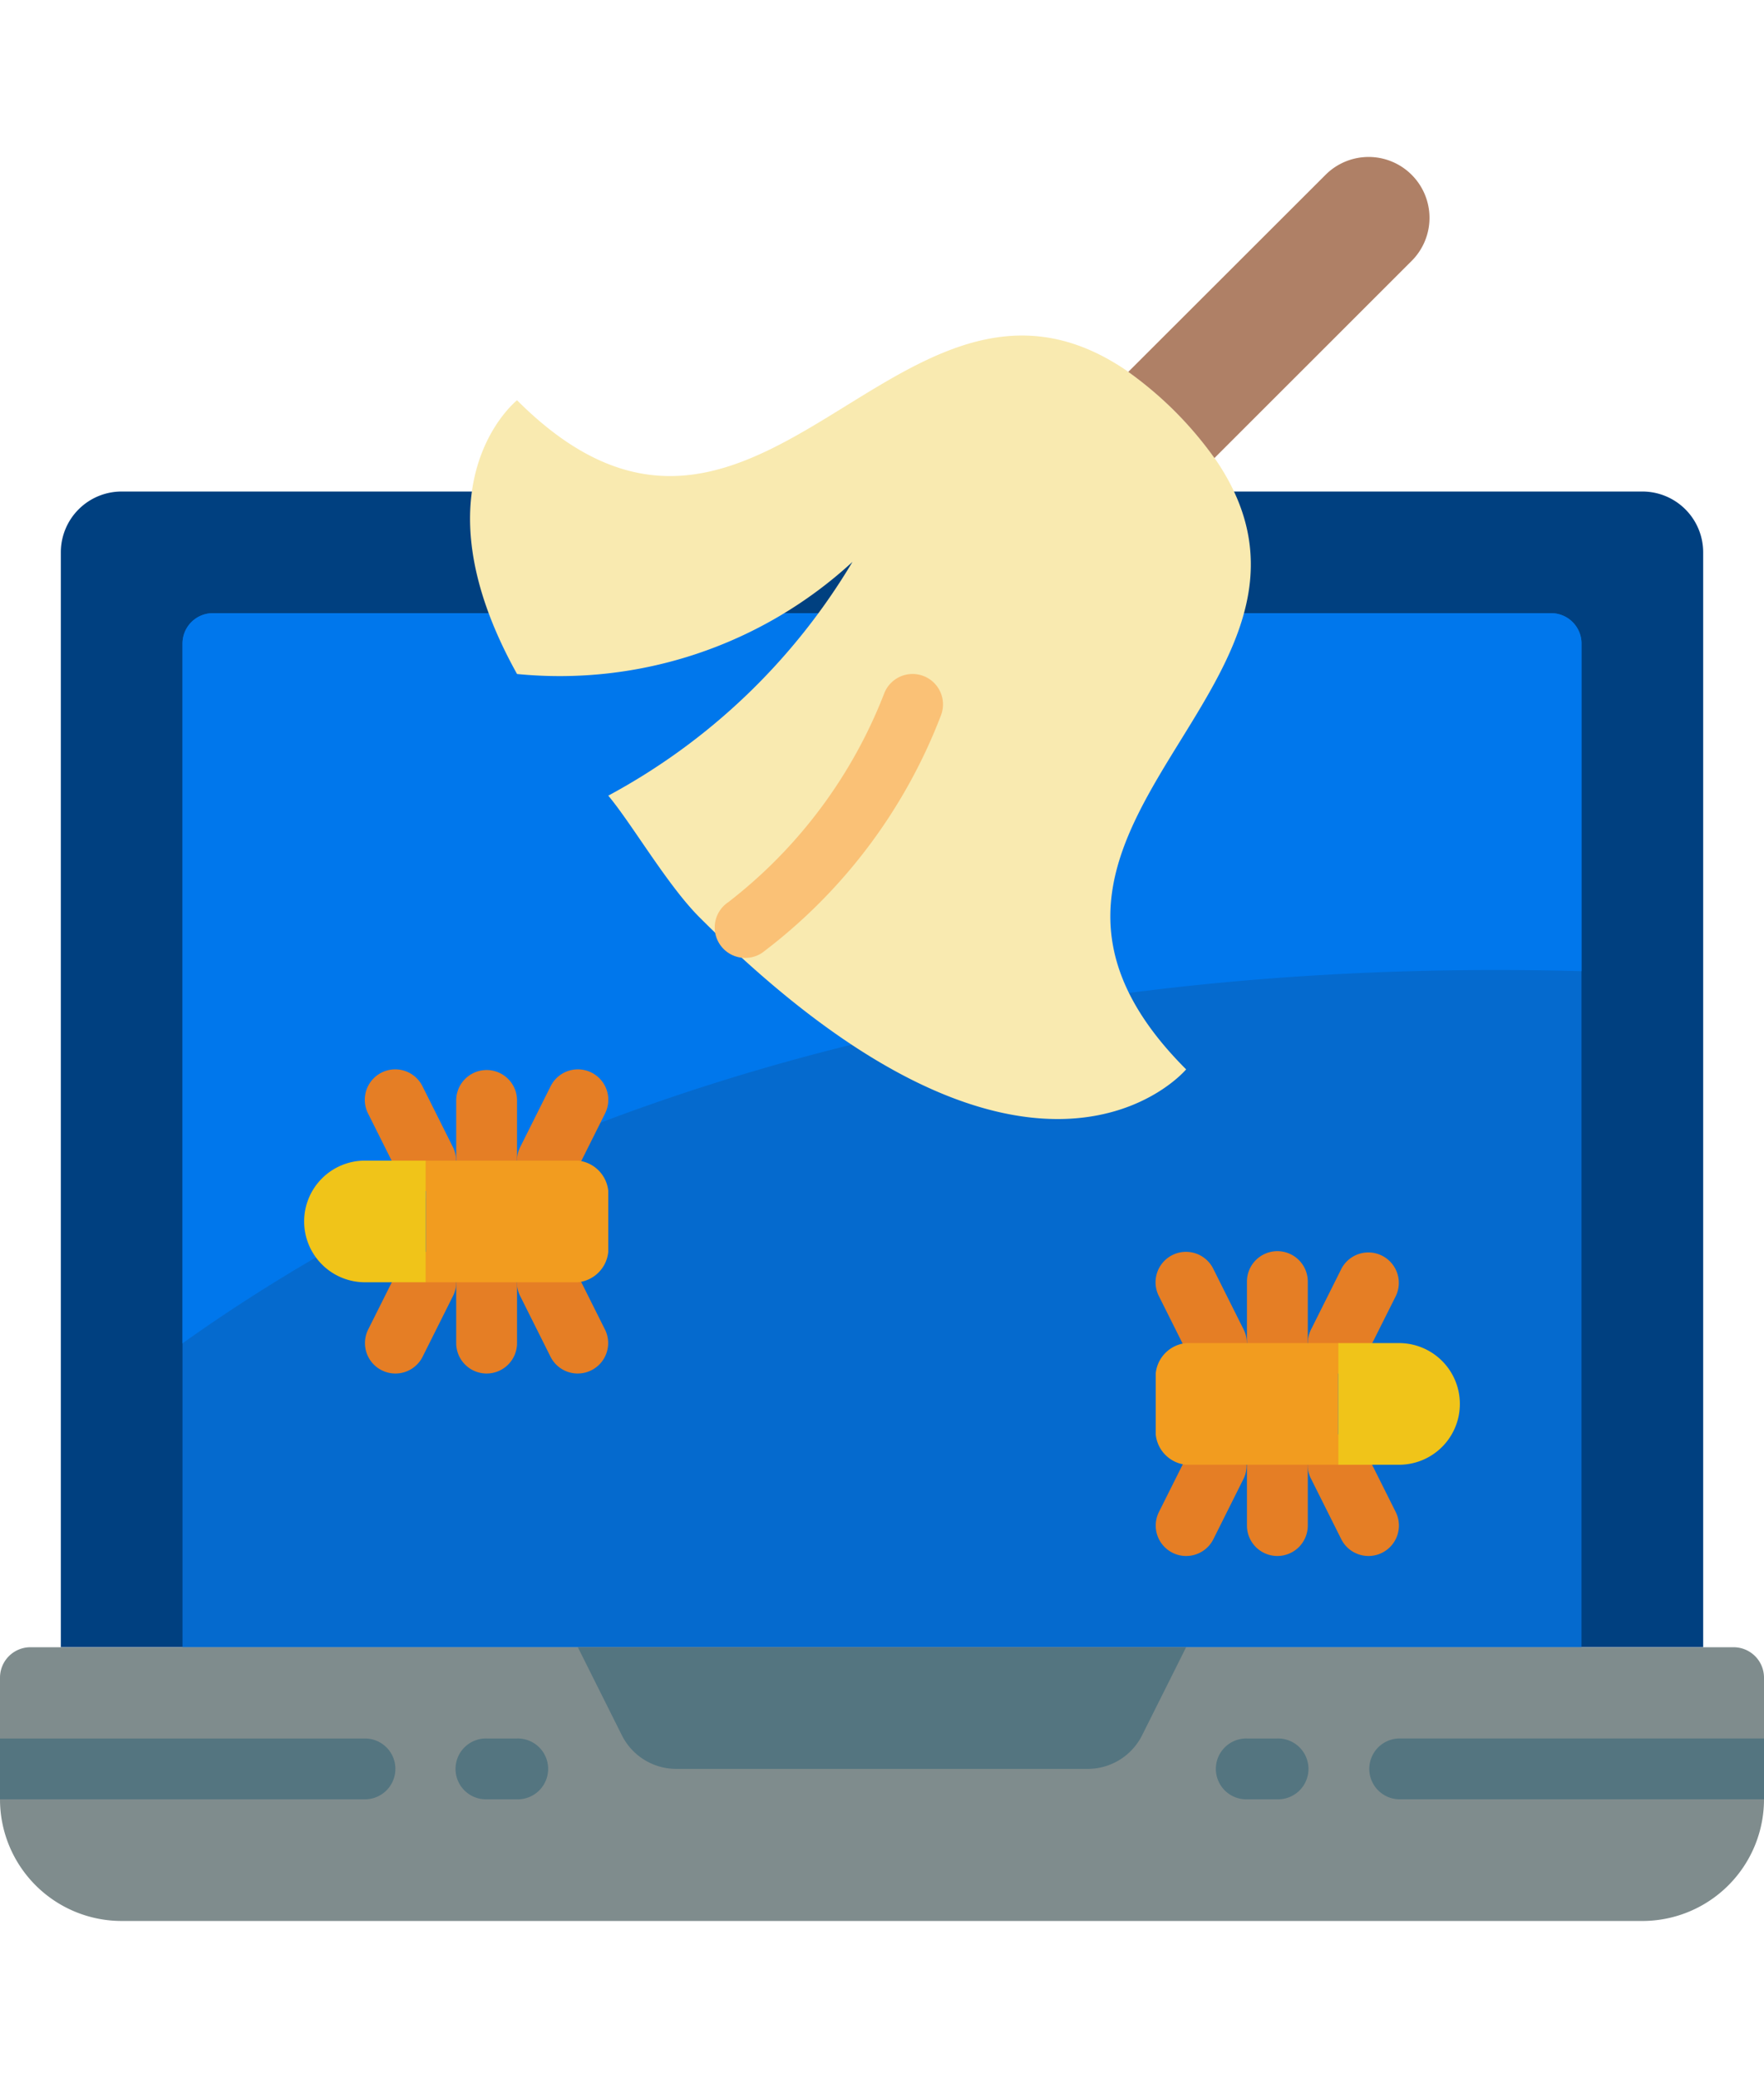 <svg xmlns="http://www.w3.org/2000/svg" xmlns:xlink="http://www.w3.org/1999/xlink" width="118" height="139" viewBox="0 0 118 139">
  <defs>
    <clipPath id="clip-path">
      <rect id="Rectángulo_5230" data-name="Rectángulo 5230" width="118" height="139" transform="translate(824 3049)" fill="#ffd947" stroke="#707070" stroke-width="1"/>
    </clipPath>
  </defs>
  <g id="Enmascarar_grupo_68" data-name="Enmascarar grupo 68" transform="translate(-824 -3049)" clip-path="url(#clip-path)">
    <g id="antivirus" transform="translate(824 3059.5)">
      <path id="Trazado_102308" data-name="Trazado 102308" d="M91.552,22.379h18.311a4.068,4.068,0,0,1,4.068,4.068V99.688H4.069V26.447a4.068,4.068,0,0,1,4.068-4.068Zm0,0" fill="#004080"/>
      <path id="Trazado_102309" data-name="Trazado 102309" d="M105.793,32.551V99.689H12.207V32.551a2.035,2.035,0,0,1,2.035-2.035h89.517a2.035,2.035,0,0,1,2.035,2.035Zm0,0" fill="#056ace"/>
      <path id="Trazado_102310" data-name="Trazado 102310" d="M105.793,32.551V54.463C58.186,53.2,28.157,67.971,12.207,79.364V32.551a2.035,2.035,0,0,1,2.035-2.035h89.517a2.035,2.035,0,0,1,2.035,2.035Zm0,0" fill="#0077ec"/>
      <path id="Trazado_102311" data-name="Trazado 102311" d="M118,101.723v8.138A8.138,8.138,0,0,1,109.862,118H8.137A8.138,8.138,0,0,1,0,109.862v-8.138a2.035,2.035,0,0,1,2.035-2.035H115.965A2.035,2.035,0,0,1,118,101.723Zm0,0" fill="#7f8c8d"/>
      <path id="Trazado_102312" data-name="Trazado 102312" d="M72.761,107.827H45.238a4.07,4.07,0,0,1-3.64-2.251l-2.944-5.888h40.69L76.4,105.576a4.07,4.07,0,0,1-3.64,2.251Zm0,0" fill="#547580"/>
      <path id="Trazado_102313" data-name="Trazado 102313" d="M26.448,107.827a2.035,2.035,0,0,1-2.035,2.035H0v-4.069H24.414a2.035,2.035,0,0,1,2.035,2.035Zm0,0" fill="#547580"/>
      <path id="Trazado_102314" data-name="Trazado 102314" d="M34.586,109.862H32.552a2.035,2.035,0,1,1,0-4.069h2.035a2.035,2.035,0,1,1,0,4.069Zm0,0" fill="#547580"/>
      <path id="Trazado_102315" data-name="Trazado 102315" d="M118,105.792v4.069H93.586a2.035,2.035,0,0,1,0-4.069Zm0,0" fill="#547580"/>
      <path id="Trazado_102316" data-name="Trazado 102316" d="M85.448,109.862H83.413a2.035,2.035,0,1,1,0-4.069h2.035a2.035,2.035,0,1,1,0,4.069Zm0,0" fill="#547580"/>
      <g id="Grupo_54373" data-name="Grupo 54373">
        <path id="Trazado_102317" data-name="Trazado 102317" d="M91.552,93.585a2.036,2.036,0,0,1-1.831-1.125l-2.035-4.069a2.035,2.035,0,0,1,3.642-1.819l2.035,4.069a2.035,2.035,0,0,1-1.81,2.944Zm0,0" fill="#e57e25"/>
        <path id="Trazado_102318" data-name="Trazado 102318" d="M79.345,93.585a2.034,2.034,0,0,1-1.819-2.944l2.035-4.069A2.035,2.035,0,0,1,83.2,88.391L81.167,92.46a2.034,2.034,0,0,1-1.822,1.125Zm0,0" fill="#e57e25"/>
        <path id="Trazado_102319" data-name="Trazado 102319" d="M85.448,93.585a2.035,2.035,0,0,1-2.035-2.035V87.482a2.035,2.035,0,1,1,4.069,0v4.069A2.035,2.035,0,0,1,85.448,93.585Zm0,0" fill="#e57e25"/>
        <path id="Trazado_102320" data-name="Trazado 102320" d="M89.517,81.379A2.035,2.035,0,0,1,87.7,78.434l2.034-4.068a2.036,2.036,0,0,1,3.642,1.819L91.34,80.254a2.035,2.035,0,0,1-1.823,1.125Zm0,0" fill="#e57e25"/>
        <path id="Trazado_102321" data-name="Trazado 102321" d="M81.379,81.379a2.034,2.034,0,0,1-1.83-1.125l-2.035-4.069a2.035,2.035,0,1,1,3.642-1.819l2.035,4.068a2.035,2.035,0,0,1-1.811,2.945Zm0,0" fill="#e57e25"/>
        <path id="Trazado_102322" data-name="Trazado 102322" d="M85.448,81.379a2.035,2.035,0,0,1-2.035-2.035V75.275a2.035,2.035,0,1,1,4.069,0v4.069A2.035,2.035,0,0,1,85.448,81.379Zm0,0" fill="#e57e25"/>
        <path id="Trazado_102323" data-name="Trazado 102323" d="M28.483,69.171a2.033,2.033,0,0,1-1.831-1.124l-2.035-4.069a2.035,2.035,0,1,1,3.642-1.819l2.035,4.068a2.034,2.034,0,0,1-1.81,2.944Zm0,0" fill="#e57e25"/>
        <path id="Trazado_102324" data-name="Trazado 102324" d="M36.621,69.171A2.034,2.034,0,0,1,34.8,66.227l2.035-4.068a2.035,2.035,0,1,1,3.642,1.819l-2.035,4.069a2.032,2.032,0,0,1-1.822,1.124Zm0,0" fill="#e57e25"/>
        <path id="Trazado_102325" data-name="Trazado 102325" d="M32.552,69.171a2.034,2.034,0,0,1-2.035-2.035V63.068a2.035,2.035,0,0,1,4.069,0v4.068A2.034,2.034,0,0,1,32.552,69.171Zm0,0" fill="#e57e25"/>
        <path id="Trazado_102326" data-name="Trazado 102326" d="M26.448,81.379a2.035,2.035,0,0,1-1.819-2.945l2.035-4.068a2.035,2.035,0,1,1,3.642,1.819l-2.035,4.069a2.034,2.034,0,0,1-1.823,1.125Zm0,0" fill="#e57e25"/>
        <path id="Trazado_102327" data-name="Trazado 102327" d="M38.655,81.379a2.034,2.034,0,0,1-1.83-1.125L34.79,76.184a2.035,2.035,0,1,1,3.642-1.819l2.035,4.068a2.035,2.035,0,0,1-1.811,2.945Zm0,0" fill="#e57e25"/>
        <path id="Trazado_102328" data-name="Trazado 102328" d="M32.552,81.379a2.035,2.035,0,0,1-2.035-2.035V75.275a2.035,2.035,0,1,1,4.069,0v4.069A2.035,2.035,0,0,1,32.552,81.379Zm0,0" fill="#e57e25"/>
      </g>
      <path id="Trazado_102329" data-name="Trazado 102329" d="M78.6,17.016C61.342-.247,51.849,33.538,34.587,16.275c0,0-7.073,5.609,0,18.311a28.929,28.929,0,0,0,22.438-7.5A42.375,42.375,0,0,1,40.69,42.723c1.611,1.933,3.945,5.98,6.1,8.138C69.172,73.24,79.345,61.034,79.345,61.034,62.083,43.771,95.867,34.278,78.6,17.016Zm0,0" fill="#f9eab0"/>
      <path id="Trazado_102330" data-name="Trazado 102330" d="M94.428,1.191a4.07,4.07,0,0,0-5.754,0l-13.2,13.185a24.758,24.758,0,0,1,5.764,5.764L94.428,6.955a4.07,4.07,0,0,0,0-5.764Zm0,0" fill="#af8066"/>
      <path id="Trazado_102331" data-name="Trazado 102331" d="M77.31,85.447V81.379a2.263,2.263,0,0,1,2.035-2.035H89.517v8.138H79.345a2.263,2.263,0,0,1-2.035-2.035Zm0,0" fill="#f29c1f"/>
      <path id="Trazado_102332" data-name="Trazado 102332" d="M97.655,83.413a4.068,4.068,0,0,1-4.068,4.069H89.517V79.344h4.069A4.068,4.068,0,0,1,97.655,83.413Zm0,0" fill="#f0c419"/>
      <path id="Trazado_102333" data-name="Trazado 102333" d="M40.689,69.171V73.24a2.263,2.263,0,0,1-2.035,2.035H28.483V67.137H38.655a2.265,2.265,0,0,1,2.035,2.035Zm0,0" fill="#f29c1f"/>
      <path id="Trazado_102334" data-name="Trazado 102334" d="M20.345,71.206a4.069,4.069,0,0,1,4.068-4.069h4.069v8.138H24.413a4.069,4.069,0,0,1-4.068-4.069Zm0,0" fill="#f0c419"/>
      <path id="Trazado_102335" data-name="Trazado 102335" d="M49.845,53.578a2.035,2.035,0,0,1-1.133-3.725A32.489,32.489,0,0,0,59.155,35.865a2.035,2.035,0,1,1,3.78,1.51A35.984,35.984,0,0,1,50.972,53.244a2.04,2.04,0,0,1-1.127.334Zm0,0" fill="#fac176"/>
    </g>
  </g>
</svg>
